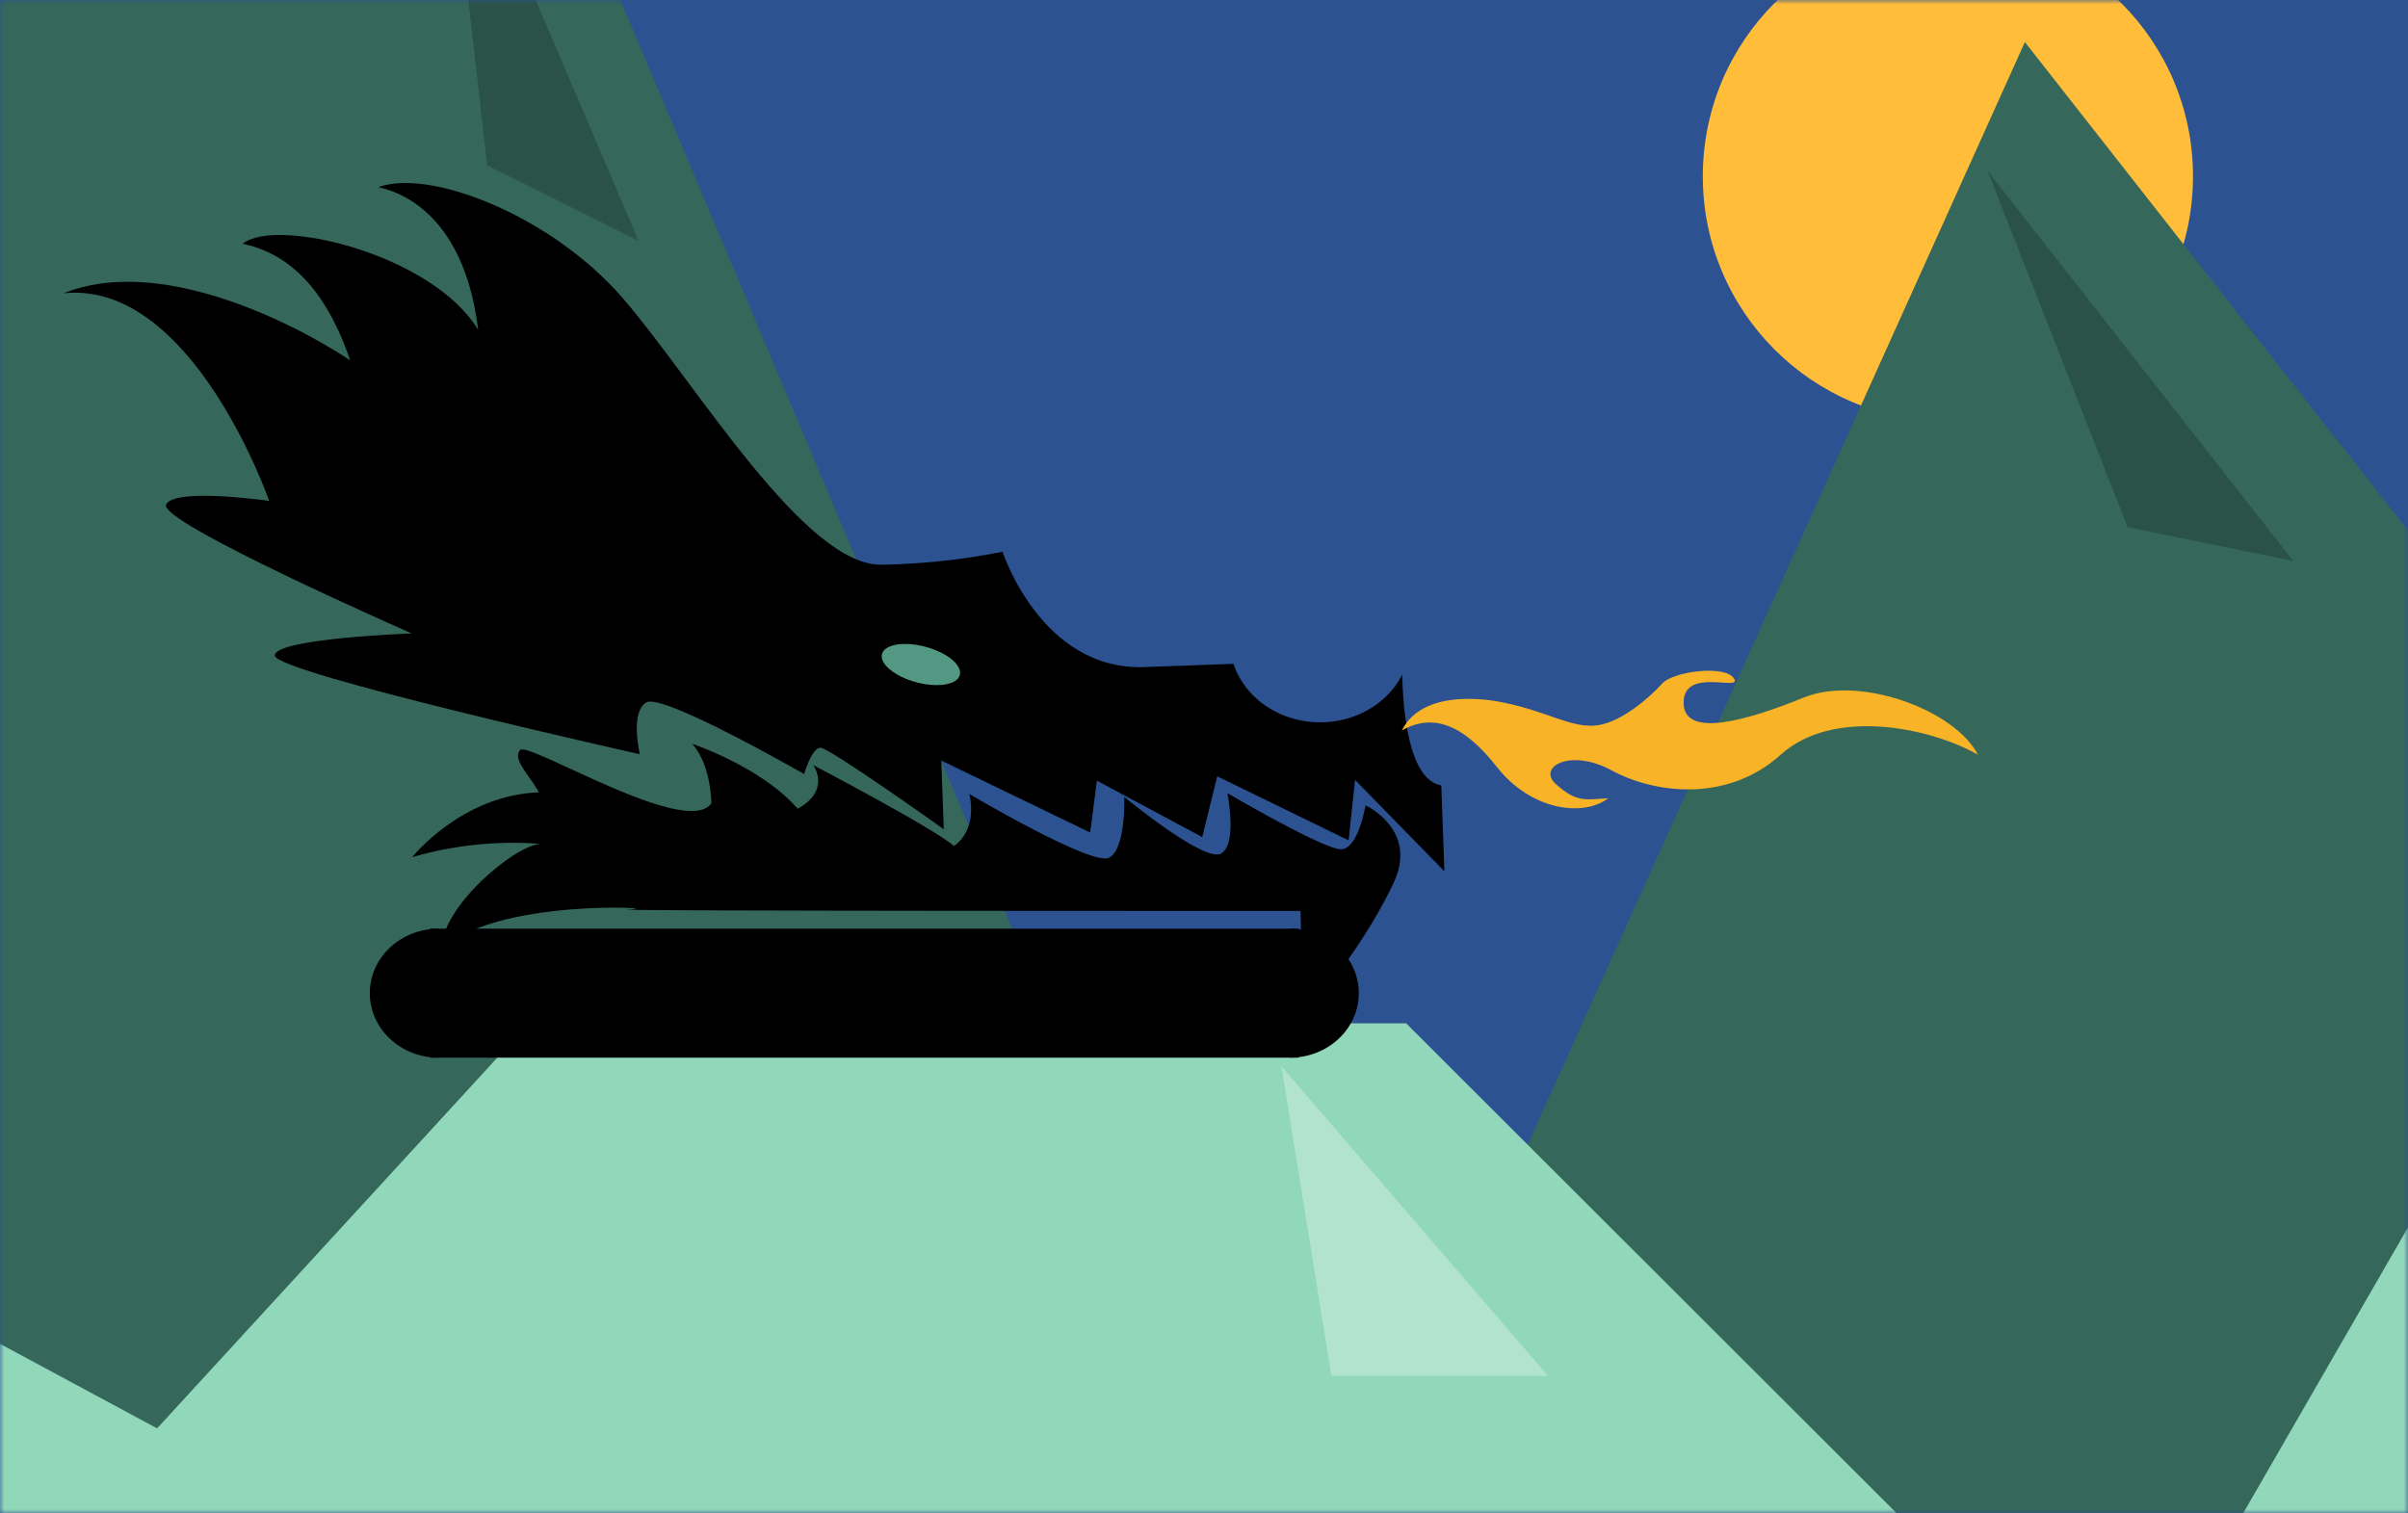 <svg width="280" height="176" viewBox="0 0 280 176" fill="none" xmlns="http://www.w3.org/2000/svg">
<rect width="280" height="176" fill="#2C5291"/>
<mask id="mask0" mask-type="alpha" maskUnits="userSpaceOnUse" x="0" y="0" width="280" height="176">
<rect width="280" height="176" fill="#2C5291"/>
</mask>
<g mask="url(#mask0)">
<g filter="url(#filter0_d)">
<circle cx="222.5" cy="22.5" r="28.5" fill="#FFBD3A"/>
</g>
<g filter="url(#filter1_d)">
<path d="M231.453 8.892L417.075 245.542L389.576 318.214L-41.251 290.263L-134.999 245.542L-10.303 -182L148.122 193.673L231.453 8.892Z" fill="#35675B"/>
</g>
<path d="M266.665 65.243L231.114 19.867L247.393 61.302L266.665 65.243Z" fill="black" fill-opacity="0.2"/>
<path d="M74.252 28.012L51.611 -25L56.649 19.232L74.252 28.012Z" fill="black" fill-opacity="0.2"/>
<g filter="url(#filter2_d)">
<path d="M301.801 88.12L409.944 285.639H-641.001L-523.103 170.109L-453.562 18.713L-385.027 138.431L-312.382 -33L-158.836 255.825L-101.05 112.344L6.267 170.109L49.499 123H151.5L234.109 205.513L301.801 88.12Z" fill="#91D7B9"/>
</g>
<path d="M180 160L149 124L154.812 160H180Z" fill="white" fill-opacity="0.3"/>
</g>
<rect x="50" y="108" width="101" height="15" fill="black"/>
<path d="M51 123C49.949 123 48.909 122.806 47.938 122.429C46.968 122.052 46.086 121.5 45.343 120.803C44.6 120.107 44.011 119.28 43.609 118.37C43.207 117.46 43 116.485 43 115.5C43 114.515 43.207 113.54 43.609 112.63C44.011 111.72 44.6 110.893 45.343 110.197C46.086 109.5 46.968 108.948 47.938 108.571C48.909 108.194 49.949 108 51 108L51 115.5L51 123Z" fill="black"/>
<path d="M150 108C151.051 108 152.091 108.194 153.061 108.571C154.032 108.948 154.914 109.5 155.657 110.197C156.4 110.893 156.989 111.72 157.391 112.63C157.793 113.54 158 114.515 158 115.5C158 116.485 157.793 117.46 157.391 118.37C156.989 119.28 156.4 120.107 155.657 120.803C154.914 121.5 154.032 122.052 153.061 122.429C152.091 122.806 151.051 123 150 123L150 115.5L150 108Z" fill="black"/>
<g filter="url(#filter3_d)">
<path d="M112.575 64.166C112.575 64.166 117.08 78.012 129.072 77.576L159.052 76.489C159.052 76.489 158.56 90.516 163.593 91.334L163.956 101.327L153.563 90.697L152.818 97.729L137.538 90.278L135.793 97.346L123.547 90.785L122.765 96.818L105.45 88.44L105.74 96.435C105.74 96.435 92.386 86.913 91.387 86.949C90.387 86.985 89.497 90.02 89.497 90.02C89.497 90.02 73.145 80.606 71.182 81.678C69.22 82.75 70.4 87.711 70.4 87.711C70.4 87.711 28.029 78.241 27.957 76.242C27.884 74.243 43.874 73.663 43.874 73.663C43.874 73.663 14.385 60.724 15.312 58.689C16.239 56.654 27.304 58.254 27.304 58.254C27.304 58.254 18.367 32.561 3.413 34.104C14.261 29.708 29.541 37.159 36.717 41.902C33.357 32.017 28.251 29.2 24.218 28.346C28.106 25.203 46.276 29.547 51.599 38.36C50.164 26.404 44.023 22.624 39.99 21.77C45.913 19.554 60.121 25.042 68.479 34.745C76.836 44.449 89.626 65.999 98.62 65.673C103.307 65.586 107.977 65.081 112.575 64.166Z" fill="black"/>
<path d="M147.221 105.939C147.221 105.939 64.167 105.951 69.163 105.769C74.16 105.588 53.101 104.351 47.323 110.564C47.142 105.568 55.882 98.246 58.88 98.137C53.843 97.748 48.777 98.271 43.926 99.68C43.926 99.68 49.668 92.468 58.662 92.141C57.59 90.179 55.519 88.253 56.482 87.217C57.446 86.181 75.869 97.521 78.722 93.415C78.54 88.418 76.469 86.492 76.469 86.492C76.469 86.492 84.573 89.2 88.751 94.051C92.676 91.908 90.569 88.982 90.569 88.982C90.569 88.982 104.85 96.469 106.921 98.395C109.846 96.288 108.702 92.327 108.702 92.327C108.702 92.327 123.019 100.813 124.982 99.742C126.944 98.67 126.726 92.674 126.726 92.674C126.726 92.674 136.011 100.342 137.973 99.27C139.935 98.198 138.719 92.239 138.719 92.239C138.719 92.239 149.965 98.835 151.964 98.763C153.962 98.69 154.781 93.657 154.781 93.657C154.781 93.657 160.885 96.438 158.105 102.542C155.324 108.647 148.655 117.895 146.657 117.968C147.547 114.933 147.221 105.939 147.221 105.939Z" fill="black"/>
</g>
<ellipse cx="107.082" cy="77.28" rx="4.688" ry="2.131" transform="rotate(15.123 107.082 77.28)" fill="#539882"/>
<ellipse cx="153.5" cy="74.5" rx="10.5" ry="9.5" fill="#2C5291"/>
<path d="M174.897 81.721C179.907 82.731 182.829 84.751 185.751 84.347C188.673 83.943 192.012 80.913 193.265 79.499C194.517 78.085 200.57 77.276 201.614 78.893C202.657 80.509 195.769 77.478 195.769 81.721C195.769 85.963 203.283 83.741 209.754 81.115C216.224 78.489 227.287 82.529 230 87.781C224.782 84.751 213.302 82.125 207.04 87.781C200.779 93.438 192.221 92.226 187.421 89.6C182.62 86.973 178.654 89.196 180.95 91.216C183.246 93.236 184.081 93.034 187.003 92.832C184.081 95.054 178.028 94.246 174.062 89.196C170.097 84.145 166.548 82.933 163 84.953C165.713 79.499 174.897 81.721 174.897 81.721Z" fill="#F9B326"/>
<defs>
<filter id="filter0_d" x="194" y="-11.472" width="64.472" height="63.944" filterUnits="userSpaceOnUse" color-interpolation-filters="sRGB">
<feFlood flood-opacity="0" result="BackgroundImageFix"/>
<feColorMatrix in="SourceAlpha" type="matrix" values="0 0 0 0 0 0 0 0 0 0 0 0 0 0 0 0 0 0 127 0"/>
<feOffset dx="4" dy="-2"/>
<feGaussianBlur stdDeviation="1.736"/>
<feColorMatrix type="matrix" values="0 0 0 0 0 0 0 0 0 0 0 0 0 0 0 0 0 0 0.2 0"/>
<feBlend mode="normal" in2="BackgroundImageFix" result="effect1_dropShadow"/>
<feBlend mode="normal" in="SourceGraphic" in2="effect1_dropShadow" result="shape"/>
</filter>
<filter id="filter1_d" x="-134.999" y="-188.25" width="558.324" height="506.464" filterUnits="userSpaceOnUse" color-interpolation-filters="sRGB">
<feFlood flood-opacity="0" result="BackgroundImageFix"/>
<feColorMatrix in="SourceAlpha" type="matrix" values="0 0 0 0 0 0 0 0 0 0 0 0 0 0 0 0 0 0 127 0"/>
<feOffset dx="4" dy="-4"/>
<feGaussianBlur stdDeviation="1.125"/>
<feColorMatrix type="matrix" values="0 0 0 0 0 0 0 0 0 0 0 0 0 0 0 0 0 0 0.2 0"/>
<feBlend mode="normal" in2="BackgroundImageFix" result="effect1_dropShadow"/>
<feBlend mode="normal" in="SourceGraphic" in2="effect1_dropShadow" result="shape"/>
</filter>
<filter id="filter2_d" x="-641.252" y="-49.252" width="1075.45" height="343.142" filterUnits="userSpaceOnUse" color-interpolation-filters="sRGB">
<feFlood flood-opacity="0" result="BackgroundImageFix"/>
<feColorMatrix in="SourceAlpha" type="matrix" values="0 0 0 0 0 0 0 0 0 0 0 0 0 0 0 0 0 0 127 0"/>
<feOffset dx="12" dy="-4"/>
<feGaussianBlur stdDeviation="6.126"/>
<feColorMatrix type="matrix" values="0 0 0 0 0 0 0 0 0 0 0 0 0 0 0 0 0 0 0.1 0"/>
<feBlend mode="normal" in2="BackgroundImageFix" result="effect1_dropShadow"/>
<feBlend mode="normal" in="SourceGraphic" in2="effect1_dropShadow" result="shape"/>
</filter>
<filter id="filter3_d" x="3.413" y="19.281" width="166.543" height="100.687" filterUnits="userSpaceOnUse" color-interpolation-filters="sRGB">
<feFlood flood-opacity="0" result="BackgroundImageFix"/>
<feColorMatrix in="SourceAlpha" type="matrix" values="0 0 0 0 0 0 0 0 0 0 0 0 0 0 0 0 0 0 127 0"/>
<feOffset dx="4"/>
<feGaussianBlur stdDeviation="1"/>
<feColorMatrix type="matrix" values="0 0 0 0 0 0 0 0 0 0 0 0 0 0 0 0 0 0 0.2 0"/>
<feBlend mode="normal" in2="BackgroundImageFix" result="effect1_dropShadow"/>
<feBlend mode="normal" in="SourceGraphic" in2="effect1_dropShadow" result="shape"/>
</filter>
</defs>
</svg>
